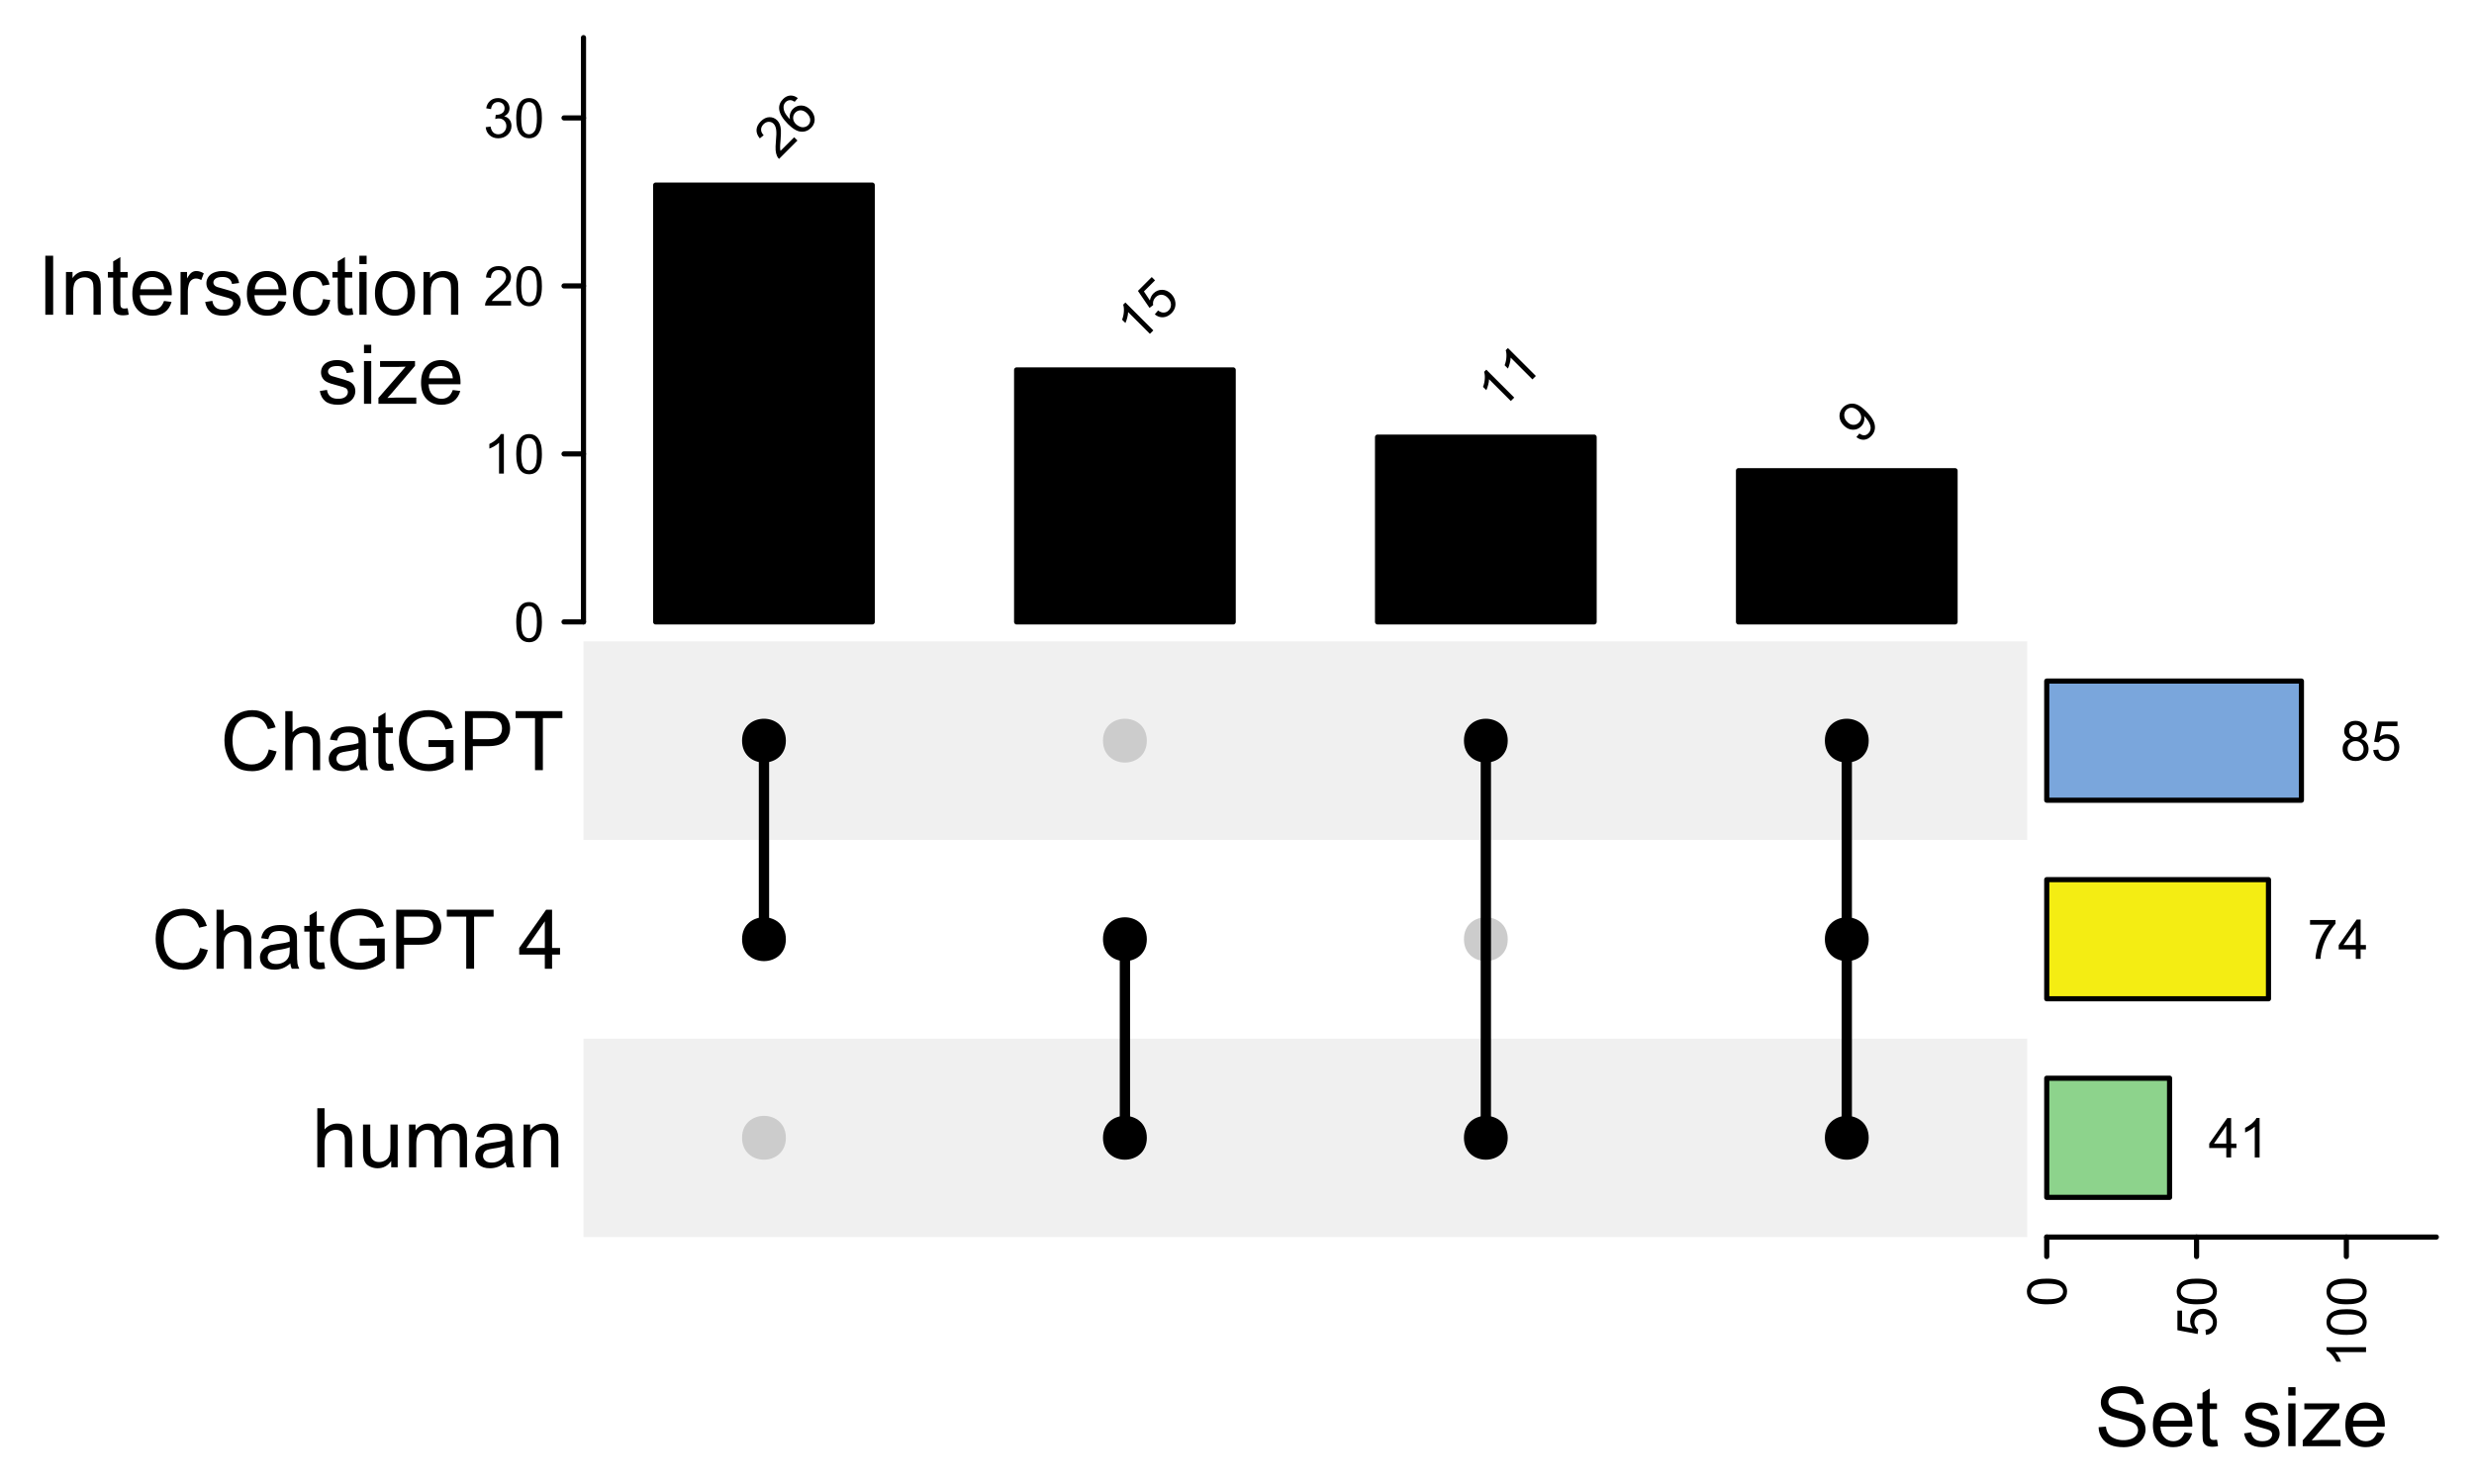 <?xml version="1.0" encoding="UTF-8"?>
<svg xmlns="http://www.w3.org/2000/svg" xmlns:xlink="http://www.w3.org/1999/xlink" width="360pt" height="216pt" viewBox="0 0 360 216" version="1.1">
<defs>
<g>
<symbol overflow="visible" id="glyph0-0">
<path style="stroke:none;" d="M 1.5 0 L 1.5 -7.5 L 7.5 -7.5 L 7.5 0 Z M 1.688 -0.188 L 7.312 -0.188 L 7.312 -7.312 L 1.688 -7.312 Z M 1.688 -0.188 "/>
</symbol>
<symbol overflow="visible" id="glyph0-1">
<path style="stroke:none;" d="M 7.055 -3.012 L 8.191 -2.727 C 7.953 -1.789 7.523 -1.078 6.906 -0.586 C 6.285 -0.098 5.527 0.145 4.633 0.148 C 3.707 0.145 2.953 -0.039 2.375 -0.418 C 1.793 -0.793 1.352 -1.34 1.051 -2.055 C 0.746 -2.77 0.598 -3.539 0.598 -4.359 C 0.598 -5.254 0.766 -6.031 1.109 -6.699 C 1.449 -7.363 1.938 -7.871 2.57 -8.215 C 3.199 -8.559 3.895 -8.73 4.652 -8.734 C 5.512 -8.73 6.234 -8.512 6.82 -8.078 C 7.406 -7.637 7.812 -7.023 8.047 -6.234 L 6.926 -5.969 C 6.723 -6.59 6.434 -7.047 6.059 -7.336 C 5.68 -7.621 5.203 -7.762 4.629 -7.766 C 3.969 -7.762 3.414 -7.605 2.973 -7.289 C 2.527 -6.969 2.219 -6.543 2.039 -6.012 C 1.859 -5.48 1.77 -4.93 1.77 -4.367 C 1.77 -3.633 1.875 -2.996 2.086 -2.449 C 2.297 -1.902 2.629 -1.496 3.082 -1.23 C 3.531 -0.961 4.016 -0.824 4.539 -0.828 C 5.176 -0.824 5.715 -1.008 6.156 -1.379 C 6.598 -1.742 6.898 -2.289 7.055 -3.012 Z M 7.055 -3.012 "/>
</symbol>
<symbol overflow="visible" id="glyph0-2">
<path style="stroke:none;" d="M 0.789 0 L 0.789 -8.59 L 1.844 -8.59 L 1.844 -5.508 C 2.336 -6.078 2.957 -6.363 3.711 -6.363 C 4.164 -6.363 4.566 -6.27 4.91 -6.09 C 5.25 -5.906 5.492 -5.656 5.641 -5.34 C 5.785 -5.016 5.859 -4.551 5.859 -3.945 L 5.859 0 L 4.805 0 L 4.805 -3.945 C 4.805 -4.469 4.688 -4.852 4.461 -5.094 C 4.227 -5.328 3.906 -5.449 3.492 -5.453 C 3.18 -5.449 2.883 -5.367 2.609 -5.211 C 2.328 -5.047 2.133 -4.828 2.02 -4.551 C 1.898 -4.273 1.84 -3.891 1.844 -3.406 L 1.844 0 Z M 0.789 0 "/>
</symbol>
<symbol overflow="visible" id="glyph0-3">
<path style="stroke:none;" d="M 4.852 -0.766 C 4.461 -0.434 4.082 -0.199 3.723 -0.062 C 3.355 0.074 2.969 0.141 2.562 0.141 C 1.875 0.141 1.352 -0.023 0.984 -0.359 C 0.617 -0.688 0.434 -1.117 0.434 -1.641 C 0.434 -1.945 0.5 -2.223 0.641 -2.473 C 0.777 -2.723 0.961 -2.926 1.188 -3.082 C 1.41 -3.234 1.664 -3.348 1.945 -3.43 C 2.152 -3.477 2.465 -3.531 2.883 -3.586 C 3.734 -3.688 4.359 -3.809 4.766 -3.949 C 4.766 -4.09 4.77 -4.18 4.77 -4.227 C 4.77 -4.648 4.668 -4.953 4.469 -5.133 C 4.199 -5.371 3.801 -5.488 3.27 -5.492 C 2.77 -5.488 2.402 -5.402 2.168 -5.23 C 1.934 -5.055 1.758 -4.746 1.648 -4.305 L 0.617 -4.445 C 0.707 -4.887 0.863 -5.242 1.078 -5.516 C 1.289 -5.781 1.598 -5.992 2.008 -6.141 C 2.41 -6.289 2.883 -6.363 3.422 -6.363 C 3.953 -6.363 4.383 -6.301 4.715 -6.176 C 5.047 -6.051 5.293 -5.891 5.449 -5.703 C 5.605 -5.512 5.715 -5.273 5.777 -4.984 C 5.809 -4.805 5.824 -4.48 5.828 -4.016 L 5.828 -2.609 C 5.824 -1.625 5.848 -1.004 5.895 -0.746 C 5.941 -0.484 6.031 -0.238 6.164 0 L 5.062 0 C 4.953 -0.219 4.883 -0.473 4.852 -0.766 Z M 4.766 -3.125 C 4.375 -2.965 3.801 -2.832 3.039 -2.727 C 2.605 -2.66 2.301 -2.59 2.121 -2.516 C 1.941 -2.434 1.801 -2.32 1.703 -2.172 C 1.605 -2.02 1.559 -1.852 1.559 -1.672 C 1.559 -1.387 1.664 -1.152 1.875 -0.969 C 2.086 -0.777 2.398 -0.684 2.812 -0.688 C 3.219 -0.684 3.578 -0.773 3.895 -0.953 C 4.211 -1.129 4.445 -1.371 4.594 -1.68 C 4.707 -1.918 4.762 -2.27 4.766 -2.734 Z M 4.766 -3.125 "/>
</symbol>
<symbol overflow="visible" id="glyph0-4">
<path style="stroke:none;" d="M 3.094 -0.945 L 3.246 -0.012 C 2.949 0.051 2.684 0.082 2.449 0.082 C 2.066 0.082 1.77 0.023 1.559 -0.098 C 1.348 -0.219 1.199 -0.379 1.113 -0.578 C 1.027 -0.773 0.984 -1.188 0.984 -1.82 L 0.984 -5.402 L 0.211 -5.402 L 0.211 -6.223 L 0.984 -6.223 L 0.984 -7.766 L 2.031 -8.398 L 2.031 -6.223 L 3.094 -6.223 L 3.094 -5.402 L 2.031 -5.402 L 2.031 -1.766 C 2.027 -1.461 2.047 -1.27 2.086 -1.184 C 2.125 -1.098 2.184 -1.027 2.27 -0.977 C 2.352 -0.926 2.473 -0.902 2.633 -0.902 C 2.742 -0.902 2.898 -0.914 3.094 -0.945 Z M 3.094 -0.945 "/>
</symbol>
<symbol overflow="visible" id="glyph0-5">
<path style="stroke:none;" d="M 4.945 -3.367 L 4.945 -4.375 L 8.586 -4.383 L 8.586 -1.195 C 8.023 -0.75 7.449 -0.414 6.855 -0.188 C 6.262 0.035 5.652 0.145 5.027 0.148 C 4.184 0.145 3.414 -0.031 2.727 -0.395 C 2.035 -0.754 1.516 -1.277 1.168 -1.961 C 0.812 -2.645 0.637 -3.41 0.641 -4.254 C 0.637 -5.09 0.812 -5.867 1.164 -6.594 C 1.512 -7.312 2.016 -7.852 2.672 -8.207 C 3.328 -8.555 4.082 -8.73 4.938 -8.734 C 5.559 -8.73 6.121 -8.629 6.621 -8.434 C 7.121 -8.23 7.516 -7.953 7.805 -7.594 C 8.09 -7.234 8.305 -6.766 8.453 -6.188 L 7.43 -5.906 C 7.297 -6.344 7.137 -6.688 6.949 -6.938 C 6.758 -7.188 6.484 -7.387 6.129 -7.539 C 5.77 -7.688 5.375 -7.762 4.945 -7.766 C 4.422 -7.762 3.973 -7.684 3.598 -7.527 C 3.219 -7.367 2.91 -7.16 2.68 -6.902 C 2.445 -6.645 2.266 -6.359 2.141 -6.055 C 1.918 -5.52 1.809 -4.945 1.812 -4.324 C 1.809 -3.559 1.941 -2.918 2.207 -2.402 C 2.469 -1.887 2.852 -1.504 3.355 -1.254 C 3.859 -1.004 4.395 -0.879 4.961 -0.879 C 5.453 -0.879 5.934 -0.973 6.406 -1.16 C 6.871 -1.348 7.227 -1.551 7.469 -1.77 L 7.469 -3.367 Z M 4.945 -3.367 "/>
</symbol>
<symbol overflow="visible" id="glyph0-6">
<path style="stroke:none;" d="M 0.926 0 L 0.926 -8.59 L 4.164 -8.59 C 4.734 -8.59 5.172 -8.562 5.473 -8.508 C 5.895 -8.438 6.246 -8.301 6.531 -8.105 C 6.816 -7.906 7.047 -7.633 7.223 -7.277 C 7.395 -6.918 7.48 -6.527 7.484 -6.105 C 7.48 -5.371 7.25 -4.75 6.785 -4.25 C 6.316 -3.742 5.477 -3.492 4.266 -3.492 L 2.062 -3.492 L 2.062 0 Z M 2.062 -4.508 L 4.281 -4.508 C 5.012 -4.504 5.535 -4.641 5.848 -4.918 C 6.156 -5.188 6.309 -5.574 6.312 -6.07 C 6.309 -6.43 6.219 -6.734 6.039 -6.992 C 5.855 -7.242 5.617 -7.414 5.32 -7.5 C 5.125 -7.551 4.77 -7.574 4.258 -7.578 L 2.062 -7.578 Z M 2.062 -4.508 "/>
</symbol>
<symbol overflow="visible" id="glyph0-7">
<path style="stroke:none;" d="M 3.109 0 L 3.109 -7.578 L 0.281 -7.578 L 0.281 -8.59 L 7.09 -8.59 L 7.09 -7.578 L 4.25 -7.578 L 4.25 0 Z M 3.109 0 "/>
</symbol>
<symbol overflow="visible" id="glyph0-8">
<path style="stroke:none;" d=""/>
</symbol>
<symbol overflow="visible" id="glyph0-9">
<path style="stroke:none;" d="M 3.879 0 L 3.879 -2.055 L 0.152 -2.055 L 0.152 -3.023 L 4.07 -8.59 L 4.934 -8.59 L 4.934 -3.023 L 6.094 -3.023 L 6.094 -2.055 L 4.934 -2.055 L 4.934 0 Z M 3.879 -3.023 L 3.879 -6.898 L 1.188 -3.023 Z M 3.879 -3.023 "/>
</symbol>
<symbol overflow="visible" id="glyph0-10">
<path style="stroke:none;" d="M 4.867 0 L 4.867 -0.914 C 4.379 -0.211 3.723 0.141 2.895 0.141 C 2.527 0.141 2.184 0.07 1.867 -0.07 C 1.547 -0.211 1.309 -0.387 1.156 -0.602 C 1 -0.812 0.895 -1.074 0.832 -1.383 C 0.785 -1.59 0.762 -1.918 0.766 -2.367 L 0.766 -6.223 L 1.82 -6.223 L 1.82 -2.773 C 1.816 -2.219 1.84 -1.848 1.887 -1.656 C 1.949 -1.379 2.09 -1.16 2.309 -1.004 C 2.523 -0.84 2.789 -0.762 3.105 -0.766 C 3.418 -0.762 3.715 -0.844 3.996 -1.008 C 4.273 -1.172 4.469 -1.391 4.586 -1.672 C 4.699 -1.949 4.758 -2.355 4.758 -2.891 L 4.758 -6.223 L 5.812 -6.223 L 5.812 0 Z M 4.867 0 "/>
</symbol>
<symbol overflow="visible" id="glyph0-11">
<path style="stroke:none;" d="M 0.789 0 L 0.789 -6.223 L 1.734 -6.223 L 1.734 -5.352 C 1.93 -5.648 2.188 -5.895 2.512 -6.082 C 2.836 -6.27 3.207 -6.363 3.621 -6.363 C 4.082 -6.363 4.457 -6.266 4.754 -6.074 C 5.043 -5.883 5.254 -5.617 5.379 -5.273 C 5.871 -6 6.512 -6.363 7.301 -6.363 C 7.918 -6.363 8.391 -6.191 8.723 -5.848 C 9.055 -5.504 9.223 -4.977 9.223 -4.273 L 9.223 0 L 8.172 0 L 8.172 -3.922 C 8.168 -4.34 8.133 -4.645 8.07 -4.832 C 8 -5.016 7.879 -5.164 7.699 -5.277 C 7.52 -5.391 7.309 -5.449 7.066 -5.449 C 6.629 -5.449 6.266 -5.301 5.977 -5.012 C 5.688 -4.719 5.543 -4.254 5.543 -3.617 L 5.543 0 L 4.488 0 L 4.488 -4.043 C 4.488 -4.512 4.402 -4.863 4.23 -5.098 C 4.059 -5.332 3.777 -5.449 3.387 -5.449 C 3.09 -5.449 2.812 -5.371 2.562 -5.215 C 2.309 -5.059 2.129 -4.828 2.016 -4.527 C 1.898 -4.227 1.84 -3.793 1.844 -3.227 L 1.844 0 Z M 0.789 0 "/>
</symbol>
<symbol overflow="visible" id="glyph0-12">
<path style="stroke:none;" d="M 0.789 0 L 0.789 -6.223 L 1.742 -6.223 L 1.742 -5.336 C 2.195 -6.02 2.855 -6.363 3.719 -6.363 C 4.09 -6.363 4.434 -6.293 4.754 -6.16 C 5.066 -6.023 5.305 -5.848 5.461 -5.633 C 5.617 -5.41 5.727 -5.152 5.789 -4.852 C 5.828 -4.656 5.848 -4.312 5.848 -3.828 L 5.848 0 L 4.793 0 L 4.793 -3.785 C 4.793 -4.215 4.75 -4.535 4.668 -4.75 C 4.586 -4.961 4.441 -5.129 4.234 -5.258 C 4.023 -5.383 3.777 -5.449 3.5 -5.449 C 3.047 -5.449 2.66 -5.305 2.332 -5.02 C 2.004 -4.734 1.84 -4.195 1.844 -3.398 L 1.844 0 Z M 0.789 0 "/>
</symbol>
<symbol overflow="visible" id="glyph0-13">
<path style="stroke:none;" d="M 1.117 0 L 1.117 -8.59 L 2.258 -8.59 L 2.258 0 Z M 1.117 0 "/>
</symbol>
<symbol overflow="visible" id="glyph0-14">
<path style="stroke:none;" d="M 5.051 -2.004 L 6.141 -1.867 C 5.969 -1.23 5.648 -0.738 5.184 -0.387 C 4.719 -0.035 4.125 0.141 3.406 0.141 C 2.492 0.141 1.77 -0.137 1.238 -0.699 C 0.699 -1.254 0.434 -2.043 0.438 -3.059 C 0.434 -4.105 0.703 -4.918 1.246 -5.496 C 1.781 -6.074 2.48 -6.363 3.344 -6.363 C 4.176 -6.363 4.855 -6.078 5.383 -5.512 C 5.91 -4.945 6.176 -4.148 6.176 -3.125 C 6.176 -3.059 6.172 -2.965 6.172 -2.844 L 1.531 -2.844 C 1.562 -2.156 1.758 -1.633 2.109 -1.27 C 2.457 -0.906 2.891 -0.727 3.41 -0.727 C 3.797 -0.727 4.125 -0.828 4.402 -1.031 C 4.672 -1.234 4.891 -1.559 5.051 -2.004 Z M 1.586 -3.711 L 5.062 -3.711 C 5.016 -4.227 4.883 -4.621 4.664 -4.887 C 4.328 -5.293 3.891 -5.496 3.359 -5.496 C 2.871 -5.496 2.465 -5.332 2.137 -5.008 C 1.805 -4.684 1.621 -4.25 1.586 -3.711 Z M 1.586 -3.711 "/>
</symbol>
<symbol overflow="visible" id="glyph0-15">
<path style="stroke:none;" d="M 0.781 0 L 0.781 -6.223 L 1.727 -6.223 L 1.727 -5.281 C 1.969 -5.719 2.191 -6.012 2.398 -6.152 C 2.602 -6.293 2.828 -6.363 3.078 -6.363 C 3.43 -6.363 3.793 -6.25 4.16 -6.023 L 3.797 -5.047 C 3.539 -5.195 3.281 -5.273 3.023 -5.273 C 2.793 -5.273 2.586 -5.203 2.402 -5.066 C 2.215 -4.926 2.082 -4.734 2.008 -4.488 C 1.891 -4.113 1.832 -3.703 1.836 -3.258 L 1.836 0 Z M 0.781 0 "/>
</symbol>
<symbol overflow="visible" id="glyph0-16">
<path style="stroke:none;" d="M 0.367 -1.859 L 1.414 -2.023 C 1.469 -1.602 1.633 -1.281 1.902 -1.059 C 2.168 -0.836 2.543 -0.727 3.023 -0.727 C 3.508 -0.727 3.867 -0.824 4.102 -1.023 C 4.336 -1.219 4.453 -1.449 4.453 -1.719 C 4.453 -1.953 4.348 -2.141 4.141 -2.281 C 3.996 -2.371 3.637 -2.492 3.062 -2.637 C 2.289 -2.832 1.754 -3 1.457 -3.145 C 1.156 -3.285 0.93 -3.48 0.777 -3.734 C 0.621 -3.984 0.543 -4.266 0.547 -4.57 C 0.543 -4.844 0.605 -5.098 0.734 -5.34 C 0.859 -5.574 1.035 -5.773 1.254 -5.93 C 1.418 -6.047 1.641 -6.148 1.926 -6.234 C 2.207 -6.32 2.512 -6.363 2.836 -6.363 C 3.324 -6.363 3.75 -6.293 4.121 -6.152 C 4.488 -6.012 4.762 -5.82 4.938 -5.578 C 5.113 -5.336 5.234 -5.016 5.305 -4.617 L 4.273 -4.477 C 4.223 -4.797 4.086 -5.047 3.863 -5.227 C 3.637 -5.406 3.32 -5.496 2.914 -5.496 C 2.426 -5.496 2.082 -5.414 1.875 -5.254 C 1.664 -5.094 1.559 -4.906 1.562 -4.695 C 1.559 -4.555 1.602 -4.434 1.695 -4.324 C 1.773 -4.211 1.91 -4.117 2.098 -4.043 C 2.203 -4.004 2.512 -3.914 3.031 -3.773 C 3.773 -3.574 4.293 -3.41 4.59 -3.285 C 4.879 -3.156 5.113 -2.973 5.285 -2.73 C 5.453 -2.488 5.535 -2.188 5.539 -1.828 C 5.535 -1.477 5.434 -1.145 5.23 -0.832 C 5.023 -0.52 4.727 -0.277 4.34 -0.113 C 3.953 0.059 3.516 0.141 3.031 0.141 C 2.219 0.141 1.602 -0.027 1.18 -0.363 C 0.754 -0.699 0.484 -1.195 0.367 -1.859 Z M 0.367 -1.859 "/>
</symbol>
<symbol overflow="visible" id="glyph0-17">
<path style="stroke:none;" d="M 4.852 -2.281 L 5.891 -2.145 C 5.773 -1.426 5.484 -0.863 5.02 -0.465 C 4.551 -0.059 3.977 0.141 3.297 0.141 C 2.445 0.141 1.762 -0.137 1.246 -0.695 C 0.727 -1.25 0.469 -2.047 0.469 -3.086 C 0.469 -3.754 0.578 -4.344 0.801 -4.852 C 1.023 -5.355 1.363 -5.73 1.816 -5.984 C 2.27 -6.234 2.766 -6.363 3.305 -6.363 C 3.98 -6.363 4.531 -6.191 4.965 -5.848 C 5.391 -5.504 5.668 -5.02 5.789 -4.395 L 4.766 -4.234 C 4.664 -4.652 4.492 -4.969 4.246 -5.18 C 3.996 -5.391 3.695 -5.496 3.344 -5.496 C 2.809 -5.496 2.379 -5.305 2.051 -4.922 C 1.719 -4.539 1.551 -3.938 1.555 -3.117 C 1.551 -2.281 1.711 -1.672 2.035 -1.293 C 2.352 -0.914 2.77 -0.727 3.289 -0.727 C 3.695 -0.727 4.043 -0.852 4.324 -1.105 C 4.602 -1.359 4.777 -1.75 4.852 -2.281 Z M 4.852 -2.281 "/>
</symbol>
<symbol overflow="visible" id="glyph0-18">
<path style="stroke:none;" d="M 0.797 -7.375 L 0.797 -8.59 L 1.852 -8.59 L 1.852 -7.375 Z M 0.797 0 L 0.797 -6.223 L 1.852 -6.223 L 1.852 0 Z M 0.797 0 "/>
</symbol>
<symbol overflow="visible" id="glyph0-19">
<path style="stroke:none;" d="M 0.398 -3.109 C 0.398 -4.262 0.719 -5.117 1.359 -5.672 C 1.895 -6.133 2.547 -6.363 3.316 -6.363 C 4.172 -6.363 4.871 -6.082 5.414 -5.52 C 5.953 -4.957 6.223 -4.184 6.227 -3.199 C 6.223 -2.398 6.102 -1.766 5.867 -1.309 C 5.625 -0.848 5.277 -0.492 4.82 -0.238 C 4.359 0.016 3.859 0.141 3.316 0.141 C 2.441 0.141 1.734 -0.137 1.203 -0.695 C 0.664 -1.254 0.398 -2.059 0.398 -3.109 Z M 1.484 -3.109 C 1.48 -2.309 1.656 -1.711 2.004 -1.32 C 2.348 -0.922 2.785 -0.727 3.316 -0.727 C 3.84 -0.727 4.273 -0.926 4.621 -1.324 C 4.969 -1.723 5.145 -2.328 5.145 -3.148 C 5.145 -3.914 4.969 -4.496 4.617 -4.895 C 4.266 -5.289 3.832 -5.488 3.316 -5.492 C 2.785 -5.488 2.348 -5.293 2.004 -4.898 C 1.656 -4.5 1.48 -3.902 1.484 -3.109 Z M 1.484 -3.109 "/>
</symbol>
<symbol overflow="visible" id="glyph0-20">
<path style="stroke:none;" d="M 0.234 0 L 0.234 -0.855 L 4.195 -5.402 C 3.746 -5.379 3.348 -5.367 3.008 -5.367 L 0.469 -5.367 L 0.469 -6.223 L 5.555 -6.223 L 5.555 -5.523 L 2.188 -1.578 L 1.535 -0.855 C 2.004 -0.887 2.445 -0.902 2.867 -0.906 L 5.742 -0.906 L 5.742 0 Z M 0.234 0 "/>
</symbol>
<symbol overflow="visible" id="glyph0-21">
<path style="stroke:none;" d="M 0.539 -2.758 L 1.609 -2.852 C 1.66 -2.422 1.777 -2.07 1.965 -1.797 C 2.145 -1.52 2.434 -1.297 2.828 -1.129 C 3.215 -0.957 3.656 -0.871 4.148 -0.875 C 4.578 -0.871 4.961 -0.938 5.297 -1.066 C 5.629 -1.191 5.875 -1.367 6.039 -1.594 C 6.199 -1.82 6.281 -2.066 6.281 -2.332 C 6.281 -2.598 6.203 -2.832 6.047 -3.035 C 5.891 -3.238 5.633 -3.406 5.273 -3.547 C 5.043 -3.633 4.531 -3.773 3.746 -3.965 C 2.953 -4.152 2.402 -4.332 2.086 -4.5 C 1.672 -4.711 1.363 -4.977 1.168 -5.297 C 0.965 -5.617 0.867 -5.973 0.867 -6.367 C 0.867 -6.801 0.988 -7.207 1.234 -7.582 C 1.48 -7.957 1.84 -8.242 2.312 -8.441 C 2.785 -8.633 3.312 -8.73 3.891 -8.734 C 4.523 -8.73 5.082 -8.629 5.574 -8.426 C 6.059 -8.223 6.434 -7.922 6.695 -7.523 C 6.957 -7.125 7.098 -6.672 7.117 -6.172 L 6.031 -6.086 C 5.969 -6.629 5.77 -7.039 5.434 -7.316 C 5.094 -7.594 4.598 -7.734 3.938 -7.734 C 3.25 -7.734 2.746 -7.605 2.434 -7.355 C 2.113 -7.098 1.957 -6.797 1.961 -6.445 C 1.957 -6.137 2.07 -5.883 2.297 -5.684 C 2.516 -5.48 3.086 -5.273 4.012 -5.07 C 4.934 -4.859 5.566 -4.68 5.914 -4.523 C 6.41 -4.293 6.781 -4 7.02 -3.648 C 7.254 -3.293 7.371 -2.887 7.375 -2.426 C 7.371 -1.969 7.242 -1.535 6.984 -1.133 C 6.723 -0.727 6.344 -0.414 5.855 -0.188 C 5.363 0.035 4.812 0.145 4.203 0.148 C 3.422 0.145 2.77 0.035 2.246 -0.191 C 1.719 -0.414 1.309 -0.754 1.012 -1.215 C 0.711 -1.668 0.555 -2.184 0.539 -2.758 Z M 0.539 -2.758 "/>
</symbol>
<symbol overflow="visible" id="glyph1-0">
<path style="stroke:none;" d="M 0.707 -0.707 L -2.828 -4.242 L 0 -7.07 L 3.535 -3.535 Z M 0.707 -0.883 L 3.359 -3.535 L 0 -6.895 L -2.652 -4.242 Z M 0.707 -0.883 "/>
</symbol>
<symbol overflow="visible" id="glyph1-1">
<path style="stroke:none;" d="M 2.371 -3.324 L 2.848 -2.848 L 0.172 -0.172 C 0.047 -0.281 -0.047 -0.418 -0.117 -0.574 C -0.23 -0.824 -0.301 -1.109 -0.328 -1.438 C -0.352 -1.762 -0.336 -2.184 -0.289 -2.703 C -0.207 -3.5 -0.195 -4.086 -0.254 -4.453 C -0.309 -4.82 -0.434 -5.098 -0.621 -5.285 C -0.816 -5.48 -1.051 -5.574 -1.332 -5.57 C -1.605 -5.562 -1.859 -5.445 -2.086 -5.223 C -2.324 -4.98 -2.441 -4.719 -2.445 -4.434 C -2.441 -4.145 -2.316 -3.871 -2.066 -3.617 L -2.629 -3.16 C -2.973 -3.574 -3.133 -3.996 -3.105 -4.426 C -3.074 -4.852 -2.867 -5.258 -2.484 -5.645 C -2.094 -6.031 -1.676 -6.234 -1.238 -6.246 C -0.793 -6.254 -0.414 -6.098 -0.098 -5.785 C 0.062 -5.617 0.184 -5.426 0.277 -5.203 C 0.363 -4.98 0.418 -4.703 0.441 -4.379 C 0.457 -4.051 0.441 -3.559 0.391 -2.902 C 0.34 -2.348 0.316 -1.988 0.324 -1.816 C 0.324 -1.645 0.344 -1.484 0.383 -1.34 Z M 2.371 -3.324 "/>
</symbol>
<symbol overflow="visible" id="glyph1-2">
<path style="stroke:none;" d="M -0.242 -5.871 L -0.699 -5.34 C -0.934 -5.488 -1.141 -5.57 -1.312 -5.578 C -1.586 -5.582 -1.82 -5.484 -2.023 -5.293 C -2.176 -5.129 -2.27 -4.945 -2.305 -4.742 C -2.344 -4.469 -2.301 -4.18 -2.176 -3.871 C -2.043 -3.562 -1.781 -3.203 -1.383 -2.797 C -1.445 -3.094 -1.434 -3.375 -1.348 -3.641 C -1.262 -3.898 -1.125 -4.125 -0.938 -4.316 C -0.602 -4.645 -0.199 -4.805 0.277 -4.797 C 0.75 -4.785 1.184 -4.586 1.57 -4.203 C 1.824 -3.945 2.004 -3.656 2.113 -3.328 C 2.219 -3 2.234 -2.68 2.164 -2.375 C 2.086 -2.062 1.93 -1.789 1.688 -1.551 C 1.273 -1.133 0.781 -0.945 0.215 -0.992 C -0.352 -1.031 -0.98 -1.406 -1.684 -2.109 C -2.461 -2.891 -2.887 -3.602 -2.957 -4.25 C -3.012 -4.805 -2.824 -5.301 -2.398 -5.73 C -2.078 -6.051 -1.73 -6.223 -1.348 -6.246 C -0.965 -6.27 -0.594 -6.145 -0.242 -5.871 Z M -0.527 -2.098 C -0.355 -1.926 -0.156 -1.797 0.074 -1.715 C 0.301 -1.629 0.52 -1.609 0.734 -1.66 C 0.945 -1.707 1.125 -1.805 1.27 -1.949 C 1.477 -2.156 1.574 -2.422 1.559 -2.746 C 1.539 -3.062 1.383 -3.367 1.094 -3.664 C 0.812 -3.938 0.516 -4.082 0.207 -4.098 C -0.105 -4.105 -0.371 -4 -0.598 -3.777 C -0.82 -3.551 -0.93 -3.281 -0.926 -2.965 C -0.918 -2.645 -0.785 -2.355 -0.527 -2.098 Z M -0.527 -2.098 "/>
</symbol>
<symbol overflow="visible" id="glyph1-3">
<path style="stroke:none;" d="M 2.109 -2.109 L 1.609 -1.609 L -1.559 -4.777 C -1.562 -4.539 -1.602 -4.27 -1.684 -3.965 C -1.762 -3.656 -1.852 -3.395 -1.953 -3.184 L -2.434 -3.664 C -2.281 -4.07 -2.195 -4.473 -2.176 -4.867 C -2.152 -5.262 -2.188 -5.59 -2.277 -5.852 L -1.957 -6.172 Z M 2.109 -2.109 "/>
</symbol>
<symbol overflow="visible" id="glyph1-4">
<path style="stroke:none;" d="M -0.824 -1.297 L -0.348 -1.863 C -0.055 -1.645 0.223 -1.543 0.492 -1.559 C 0.762 -1.57 0.996 -1.676 1.195 -1.875 C 1.434 -2.113 1.543 -2.406 1.531 -2.754 C 1.516 -3.098 1.359 -3.418 1.062 -3.719 C 0.773 -4 0.473 -4.145 0.152 -4.152 C -0.168 -4.156 -0.457 -4.031 -0.719 -3.773 C -0.875 -3.609 -0.98 -3.426 -1.039 -3.23 C -1.094 -3.027 -1.102 -2.832 -1.062 -2.645 L -1.59 -2.238 L -3.277 -4.711 L -1.266 -6.723 L -0.789 -6.246 L -2.406 -4.633 L -1.535 -3.324 C -1.461 -3.734 -1.289 -4.074 -1.023 -4.344 C -0.668 -4.695 -0.25 -4.871 0.234 -4.871 C 0.723 -4.867 1.16 -4.676 1.547 -4.293 C 1.914 -3.922 2.121 -3.5 2.176 -3.023 C 2.238 -2.434 2.051 -1.914 1.605 -1.465 C 1.234 -1.098 0.828 -0.898 0.391 -0.875 C -0.047 -0.844 -0.449 -0.984 -0.824 -1.297 Z M -0.824 -1.297 "/>
</symbol>
<symbol overflow="visible" id="glyph1-5">
<path style="stroke:none;" d="M -0.629 -1.246 L -0.191 -1.77 C 0.07 -1.582 0.309 -1.496 0.527 -1.512 C 0.742 -1.523 0.938 -1.617 1.117 -1.797 C 1.27 -1.949 1.367 -2.117 1.414 -2.305 C 1.457 -2.484 1.461 -2.672 1.418 -2.867 C 1.371 -3.055 1.273 -3.277 1.129 -3.527 C 0.977 -3.773 0.801 -4 0.598 -4.211 C 0.574 -4.23 0.539 -4.262 0.496 -4.305 C 0.551 -4.043 0.543 -3.777 0.473 -3.512 C 0.398 -3.238 0.262 -3.004 0.062 -2.805 C -0.273 -2.469 -0.676 -2.309 -1.152 -2.32 C -1.625 -2.328 -2.062 -2.531 -2.465 -2.934 C -2.871 -3.344 -3.078 -3.797 -3.09 -4.289 C -3.098 -4.781 -2.922 -5.207 -2.559 -5.574 C -2.293 -5.832 -1.98 -6.004 -1.621 -6.082 C -1.258 -6.16 -0.891 -6.121 -0.52 -5.973 C -0.145 -5.82 0.289 -5.5 0.789 -5.004 C 1.305 -4.488 1.66 -4.02 1.855 -3.602 C 2.047 -3.18 2.113 -2.777 2.055 -2.398 C 1.992 -2.012 1.812 -1.672 1.516 -1.379 C 1.199 -1.059 0.852 -0.887 0.477 -0.863 C 0.098 -0.836 -0.266 -0.965 -0.629 -1.246 Z M -0.379 -5.07 C -0.66 -5.352 -0.961 -5.504 -1.285 -5.52 C -1.602 -5.535 -1.871 -5.434 -2.086 -5.223 C -2.305 -4.996 -2.406 -4.715 -2.391 -4.375 C -2.375 -4.027 -2.223 -3.711 -1.938 -3.43 C -1.676 -3.168 -1.387 -3.035 -1.074 -3.031 C -0.754 -3.023 -0.484 -3.137 -0.258 -3.367 C -0.027 -3.594 0.082 -3.863 0.07 -4.176 C 0.055 -4.484 -0.094 -4.781 -0.379 -5.07 Z M -0.379 -5.07 "/>
</symbol>
<symbol overflow="visible" id="glyph2-0">
<path style="stroke:none;" d="M 1 0 L 1 -5 L 5 -5 L 5 0 Z M 1.125 -0.125 L 4.875 -0.125 L 4.875 -4.875 L 1.125 -4.875 Z M 1.125 -0.125 "/>
</symbol>
<symbol overflow="visible" id="glyph2-1">
<path style="stroke:none;" d="M 0.332 -2.824 C 0.328 -3.5 0.398 -4.043 0.539 -4.457 C 0.68 -4.867 0.887 -5.188 1.16 -5.414 C 1.434 -5.637 1.777 -5.746 2.199 -5.75 C 2.504 -5.746 2.773 -5.684 3.008 -5.562 C 3.234 -5.438 3.426 -5.262 3.582 -5.027 C 3.73 -4.793 3.852 -4.508 3.938 -4.176 C 4.023 -3.84 4.066 -3.391 4.066 -2.824 C 4.066 -2.152 3.996 -1.609 3.859 -1.195 C 3.719 -0.781 3.512 -0.461 3.238 -0.238 C 2.961 -0.016 2.613 0.094 2.199 0.098 C 1.645 0.094 1.211 -0.102 0.898 -0.496 C 0.516 -0.969 0.328 -1.746 0.332 -2.824 Z M 1.055 -2.824 C 1.055 -1.883 1.164 -1.254 1.383 -0.945 C 1.602 -0.633 1.871 -0.48 2.199 -0.48 C 2.52 -0.48 2.793 -0.637 3.012 -0.949 C 3.23 -1.262 3.34 -1.887 3.344 -2.824 C 3.34 -3.766 3.23 -4.391 3.012 -4.703 C 2.793 -5.012 2.52 -5.168 2.191 -5.168 C 1.867 -5.168 1.609 -5.031 1.418 -4.758 C 1.176 -4.406 1.055 -3.762 1.055 -2.824 Z M 1.055 -2.824 "/>
</symbol>
<symbol overflow="visible" id="glyph2-2">
<path style="stroke:none;" d="M 2.98 0 L 2.277 0 L 2.277 -4.48 C 2.105 -4.316 1.883 -4.156 1.609 -3.996 C 1.332 -3.832 1.086 -3.711 0.871 -3.633 L 0.871 -4.312 C 1.262 -4.496 1.605 -4.719 1.902 -4.984 C 2.195 -5.246 2.402 -5.5 2.527 -5.75 L 2.98 -5.75 Z M 2.98 0 "/>
</symbol>
<symbol overflow="visible" id="glyph2-3">
<path style="stroke:none;" d="M 4.027 -0.676 L 4.027 0 L 0.242 0 C 0.234 -0.168 0.262 -0.328 0.324 -0.488 C 0.418 -0.742 0.574 -0.996 0.785 -1.25 C 0.996 -1.496 1.301 -1.785 1.707 -2.117 C 2.324 -2.625 2.746 -3.031 2.969 -3.328 C 3.184 -3.625 3.293 -3.906 3.297 -4.176 C 3.293 -4.453 3.191 -4.688 2.996 -4.879 C 2.793 -5.07 2.535 -5.168 2.219 -5.168 C 1.879 -5.168 1.609 -5.066 1.406 -4.863 C 1.203 -4.66 1.098 -4.379 1.098 -4.02 L 0.375 -4.094 C 0.422 -4.629 0.605 -5.039 0.934 -5.324 C 1.254 -5.605 1.688 -5.746 2.234 -5.75 C 2.781 -5.746 3.219 -5.594 3.539 -5.293 C 3.859 -4.984 4.02 -4.609 4.02 -4.16 C 4.02 -3.93 3.973 -3.703 3.879 -3.484 C 3.785 -3.262 3.629 -3.027 3.41 -2.785 C 3.191 -2.535 2.828 -2.199 2.328 -1.777 C 1.902 -1.418 1.633 -1.18 1.516 -1.055 C 1.395 -0.93 1.297 -0.801 1.219 -0.676 Z M 4.027 -0.676 "/>
</symbol>
<symbol overflow="visible" id="glyph2-4">
<path style="stroke:none;" d="M 0.336 -1.512 L 1.039 -1.605 C 1.117 -1.207 1.254 -0.918 1.449 -0.742 C 1.641 -0.566 1.879 -0.48 2.16 -0.48 C 2.488 -0.48 2.766 -0.594 2.996 -0.824 C 3.223 -1.051 3.34 -1.336 3.34 -1.676 C 3.34 -1.996 3.234 -2.262 3.023 -2.473 C 2.812 -2.684 2.543 -2.789 2.219 -2.789 C 2.082 -2.789 1.918 -2.762 1.723 -2.711 L 1.801 -3.328 C 1.844 -3.32 1.883 -3.316 1.914 -3.32 C 2.211 -3.316 2.48 -3.395 2.723 -3.555 C 2.961 -3.707 3.082 -3.949 3.082 -4.277 C 3.082 -4.535 2.992 -4.746 2.82 -4.918 C 2.641 -5.082 2.418 -5.168 2.145 -5.172 C 1.871 -5.168 1.641 -5.082 1.461 -4.914 C 1.273 -4.738 1.156 -4.48 1.109 -4.141 L 0.406 -4.266 C 0.488 -4.734 0.684 -5.098 0.992 -5.359 C 1.293 -5.617 1.672 -5.746 2.129 -5.75 C 2.438 -5.746 2.727 -5.68 2.992 -5.547 C 3.254 -5.41 3.453 -5.227 3.594 -5 C 3.73 -4.766 3.801 -4.52 3.805 -4.262 C 3.801 -4.012 3.734 -3.789 3.605 -3.586 C 3.469 -3.383 3.273 -3.219 3.016 -3.102 C 3.352 -3.02 3.613 -2.859 3.805 -2.613 C 3.988 -2.367 4.082 -2.059 4.086 -1.691 C 4.082 -1.188 3.902 -0.762 3.539 -0.418 C 3.172 -0.07 2.711 0.098 2.156 0.102 C 1.652 0.098 1.234 -0.047 0.902 -0.348 C 0.57 -0.645 0.379 -1.035 0.336 -1.512 Z M 0.336 -1.512 "/>
</symbol>
<symbol overflow="visible" id="glyph2-5">
<path style="stroke:none;" d="M 1.414 -3.105 C 1.117 -3.211 0.902 -3.363 0.766 -3.562 C 0.621 -3.758 0.551 -3.992 0.555 -4.273 C 0.551 -4.688 0.699 -5.039 1.004 -5.324 C 1.301 -5.605 1.699 -5.746 2.199 -5.75 C 2.695 -5.746 3.098 -5.602 3.406 -5.312 C 3.707 -5.02 3.859 -4.668 3.863 -4.254 C 3.859 -3.988 3.789 -3.754 3.652 -3.559 C 3.512 -3.359 3.301 -3.211 3.02 -3.105 C 3.367 -2.988 3.637 -2.801 3.82 -2.551 C 4.004 -2.293 4.094 -1.988 4.098 -1.637 C 4.094 -1.145 3.922 -0.734 3.578 -0.402 C 3.23 -0.07 2.773 0.094 2.211 0.098 C 1.641 0.094 1.188 -0.07 0.844 -0.402 C 0.496 -0.734 0.32 -1.152 0.324 -1.656 C 0.32 -2.027 0.414 -2.34 0.605 -2.59 C 0.793 -2.84 1.062 -3.012 1.414 -3.105 Z M 1.273 -4.297 C 1.27 -4.023 1.359 -3.805 1.535 -3.633 C 1.707 -3.461 1.934 -3.375 2.215 -3.375 C 2.484 -3.375 2.703 -3.457 2.879 -3.629 C 3.051 -3.797 3.141 -4.008 3.141 -4.258 C 3.141 -4.512 3.051 -4.727 2.871 -4.906 C 2.691 -5.078 2.469 -5.168 2.207 -5.172 C 1.938 -5.168 1.715 -5.082 1.539 -4.914 C 1.359 -4.738 1.27 -4.531 1.273 -4.297 Z M 1.047 -1.652 C 1.043 -1.449 1.09 -1.254 1.188 -1.07 C 1.281 -0.879 1.422 -0.734 1.613 -0.633 C 1.797 -0.531 2 -0.48 2.219 -0.48 C 2.551 -0.48 2.828 -0.586 3.051 -0.805 C 3.266 -1.016 3.375 -1.293 3.379 -1.629 C 3.375 -1.965 3.262 -2.242 3.039 -2.469 C 2.812 -2.688 2.531 -2.801 2.195 -2.801 C 1.863 -2.801 1.59 -2.691 1.371 -2.473 C 1.152 -2.254 1.043 -1.98 1.047 -1.652 Z M 1.047 -1.652 "/>
</symbol>
<symbol overflow="visible" id="glyph2-6">
<path style="stroke:none;" d="M 0.332 -1.5 L 1.07 -1.562 C 1.121 -1.199 1.246 -0.93 1.449 -0.75 C 1.645 -0.57 1.887 -0.48 2.172 -0.48 C 2.508 -0.48 2.793 -0.605 3.031 -0.863 C 3.262 -1.113 3.379 -1.453 3.383 -1.879 C 3.379 -2.277 3.266 -2.594 3.043 -2.828 C 2.816 -3.059 2.523 -3.176 2.16 -3.176 C 1.93 -3.176 1.727 -3.121 1.547 -3.02 C 1.363 -2.914 1.219 -2.781 1.117 -2.621 L 0.457 -2.707 L 1.012 -5.648 L 3.859 -5.648 L 3.859 -4.977 L 1.574 -4.977 L 1.266 -3.438 C 1.609 -3.676 1.969 -3.797 2.348 -3.797 C 2.844 -3.797 3.266 -3.621 3.613 -3.277 C 3.953 -2.926 4.125 -2.48 4.129 -1.941 C 4.125 -1.418 3.973 -0.973 3.676 -0.598 C 3.305 -0.137 2.805 0.094 2.172 0.098 C 1.648 0.094 1.223 -0.051 0.895 -0.34 C 0.562 -0.629 0.375 -1.016 0.332 -1.5 Z M 0.332 -1.5 "/>
</symbol>
<symbol overflow="visible" id="glyph2-7">
<path style="stroke:none;" d="M 0.379 -4.977 L 0.379 -5.652 L 4.086 -5.652 L 4.086 -5.105 C 3.719 -4.715 3.359 -4.199 3 -3.559 C 2.641 -2.91 2.363 -2.25 2.172 -1.574 C 2.027 -1.094 1.938 -0.57 1.902 0 L 1.18 0 C 1.184 -0.449 1.273 -0.992 1.445 -1.633 C 1.613 -2.27 1.855 -2.883 2.172 -3.477 C 2.488 -4.066 2.824 -4.566 3.184 -4.977 Z M 0.379 -4.977 "/>
</symbol>
<symbol overflow="visible" id="glyph2-8">
<path style="stroke:none;" d="M 2.586 0 L 2.586 -1.371 L 0.102 -1.371 L 0.102 -2.016 L 2.715 -5.727 L 3.289 -5.727 L 3.289 -2.016 L 4.062 -2.016 L 4.062 -1.371 L 3.289 -1.371 L 3.289 0 Z M 2.586 -2.016 L 2.586 -4.598 L 0.793 -2.016 Z M 2.586 -2.016 "/>
</symbol>
<symbol overflow="visible" id="glyph3-0">
<path style="stroke:none;" d="M 0 -1 L -5 -1 L -5 -5 L 0 -5 Z M -0.125 -1.125 L -0.125 -4.875 L -4.875 -4.875 L -4.875 -1.125 Z M -0.125 -1.125 "/>
</symbol>
<symbol overflow="visible" id="glyph3-1">
<path style="stroke:none;" d="M -2.824 -0.332 C -3.5 -0.328 -4.043 -0.398 -4.457 -0.539 C -4.867 -0.68 -5.188 -0.887 -5.414 -1.16 C -5.637 -1.434 -5.746 -1.777 -5.75 -2.199 C -5.746 -2.504 -5.684 -2.773 -5.562 -3.008 C -5.438 -3.234 -5.262 -3.426 -5.027 -3.582 C -4.793 -3.73 -4.508 -3.852 -4.176 -3.938 C -3.84 -4.023 -3.391 -4.066 -2.824 -4.066 C -2.152 -4.066 -1.609 -3.996 -1.195 -3.859 C -0.781 -3.719 -0.461 -3.512 -0.238 -3.238 C -0.016 -2.961 0.094 -2.613 0.098 -2.199 C 0.094 -1.645 -0.102 -1.211 -0.496 -0.898 C -0.969 -0.516 -1.746 -0.328 -2.824 -0.332 Z M -2.824 -1.055 C -1.883 -1.055 -1.254 -1.164 -0.945 -1.383 C -0.633 -1.602 -0.48 -1.871 -0.48 -2.199 C -0.48 -2.52 -0.637 -2.793 -0.949 -3.012 C -1.262 -3.23 -1.887 -3.34 -2.824 -3.344 C -3.766 -3.34 -4.391 -3.23 -4.703 -3.012 C -5.012 -2.793 -5.168 -2.52 -5.168 -2.191 C -5.168 -1.867 -5.031 -1.609 -4.758 -1.418 C -4.406 -1.176 -3.762 -1.055 -2.824 -1.055 Z M -2.824 -1.055 "/>
</symbol>
<symbol overflow="visible" id="glyph3-2">
<path style="stroke:none;" d="M -1.5 -0.332 L -1.562 -1.07 C -1.199 -1.121 -0.93 -1.246 -0.75 -1.449 C -0.57 -1.645 -0.48 -1.887 -0.48 -2.172 C -0.48 -2.508 -0.605 -2.793 -0.863 -3.031 C -1.113 -3.262 -1.453 -3.379 -1.879 -3.383 C -2.277 -3.379 -2.594 -3.266 -2.828 -3.043 C -3.059 -2.816 -3.176 -2.523 -3.176 -2.16 C -3.176 -1.93 -3.121 -1.727 -3.02 -1.547 C -2.914 -1.363 -2.781 -1.219 -2.621 -1.117 L -2.707 -0.457 L -5.648 -1.012 L -5.648 -3.859 L -4.977 -3.859 L -4.977 -1.574 L -3.438 -1.266 C -3.676 -1.609 -3.797 -1.969 -3.797 -2.348 C -3.797 -2.844 -3.621 -3.266 -3.277 -3.613 C -2.926 -3.953 -2.48 -4.125 -1.941 -4.129 C -1.418 -4.125 -0.973 -3.973 -0.598 -3.676 C -0.137 -3.305 0.094 -2.805 0.098 -2.172 C 0.094 -1.648 -0.051 -1.223 -0.34 -0.895 C -0.629 -0.562 -1.016 -0.375 -1.5 -0.332 Z M -1.5 -0.332 "/>
</symbol>
<symbol overflow="visible" id="glyph3-3">
<path style="stroke:none;" d="M 0 -2.98 L 0 -2.277 L -4.48 -2.277 C -4.316 -2.105 -4.156 -1.883 -3.996 -1.609 C -3.832 -1.332 -3.711 -1.086 -3.633 -0.871 L -4.312 -0.871 C -4.496 -1.262 -4.719 -1.605 -4.984 -1.902 C -5.246 -2.195 -5.5 -2.402 -5.75 -2.527 L -5.75 -2.98 Z M 0 -2.98 "/>
</symbol>
</g>
</defs>
<g id="surface6">
<rect x="0" y="0" width="360" height="216" style="fill:rgb(100%,100%,100%);fill-opacity:1;stroke:none;"/>
<rect x="0" y="0" width="360" height="216" style="fill:rgb(100%,100%,100%);fill-opacity:1;stroke:none;"/>
<path style="fill:none;stroke-width:0.75;stroke-linecap:round;stroke-linejoin:round;stroke:rgb(100%,100%,100%);stroke-opacity:1;stroke-miterlimit:10;" d="M 0 216 L 360 216 L 360 0 L 0 0 Z M 0 216 "/>
<path style=" stroke:none;fill-rule:nonzero;fill:rgb(94.118%,94.118%,94.118%);fill-opacity:1;" d="M 84.906 180.055 L 294.992 180.055 L 294.992 151.152 L 84.906 151.152 Z M 84.906 180.055 "/>
<path style=" stroke:none;fill-rule:nonzero;fill:rgb(100%,100%,100%);fill-opacity:1;" d="M 84.906 151.156 L 294.992 151.156 L 294.992 122.254 L 84.906 122.254 Z M 84.906 151.156 "/>
<path style=" stroke:none;fill-rule:nonzero;fill:rgb(94.118%,94.118%,94.118%);fill-opacity:1;" d="M 84.906 122.254 L 294.992 122.254 L 294.992 93.352 L 84.906 93.352 Z M 84.906 122.254 "/>
<path style=" stroke:none;fill-rule:nonzero;fill:rgb(0%,0%,0%);fill-opacity:1;" d="M 114.355 107.805 C 114.355 112.055 107.98 112.055 107.98 107.805 C 107.98 103.551 114.355 103.551 114.355 107.805 "/>
<path style=" stroke:none;fill-rule:nonzero;fill:rgb(0%,0%,0%);fill-opacity:1;" d="M 114.355 136.703 C 114.355 140.957 107.98 140.957 107.98 136.703 C 107.98 132.453 114.355 132.453 114.355 136.703 "/>
<path style=" stroke:none;fill-rule:nonzero;fill:rgb(80%,80%,80%);fill-opacity:1;" d="M 114.355 165.605 C 114.355 169.859 107.98 169.859 107.98 165.605 C 107.98 161.355 114.355 161.355 114.355 165.605 "/>
<path style=" stroke:none;fill-rule:nonzero;fill:rgb(80%,80%,80%);fill-opacity:1;" d="M 166.879 107.805 C 166.879 112.055 160.5 112.055 160.5 107.805 C 160.5 103.551 166.879 103.551 166.879 107.805 "/>
<path style=" stroke:none;fill-rule:nonzero;fill:rgb(0%,0%,0%);fill-opacity:1;" d="M 166.879 136.703 C 166.879 140.957 160.5 140.957 160.5 136.703 C 160.5 132.453 166.879 132.453 166.879 136.703 "/>
<path style=" stroke:none;fill-rule:nonzero;fill:rgb(0%,0%,0%);fill-opacity:1;" d="M 166.879 165.605 C 166.879 169.859 160.5 169.859 160.5 165.605 C 160.5 161.355 166.879 161.355 166.879 165.605 "/>
<path style=" stroke:none;fill-rule:nonzero;fill:rgb(0%,0%,0%);fill-opacity:1;" d="M 219.398 107.805 C 219.398 112.055 213.023 112.055 213.023 107.805 C 213.023 103.551 219.398 103.551 219.398 107.805 "/>
<path style=" stroke:none;fill-rule:nonzero;fill:rgb(80%,80%,80%);fill-opacity:1;" d="M 219.398 136.703 C 219.398 140.957 213.023 140.957 213.023 136.703 C 213.023 132.453 219.398 132.453 219.398 136.703 "/>
<path style=" stroke:none;fill-rule:nonzero;fill:rgb(0%,0%,0%);fill-opacity:1;" d="M 219.398 165.605 C 219.398 169.859 213.023 169.859 213.023 165.605 C 213.023 161.355 219.398 161.355 219.398 165.605 "/>
<path style=" stroke:none;fill-rule:nonzero;fill:rgb(0%,0%,0%);fill-opacity:1;" d="M 271.922 107.805 C 271.922 112.055 265.543 112.055 265.543 107.805 C 265.543 103.551 271.922 103.551 271.922 107.805 "/>
<path style=" stroke:none;fill-rule:nonzero;fill:rgb(0%,0%,0%);fill-opacity:1;" d="M 271.922 136.703 C 271.922 140.957 265.543 140.957 265.543 136.703 C 265.543 132.453 271.922 132.453 271.922 136.703 "/>
<path style=" stroke:none;fill-rule:nonzero;fill:rgb(0%,0%,0%);fill-opacity:1;" d="M 271.922 165.605 C 271.922 169.859 265.543 169.859 265.543 165.605 C 265.543 161.355 271.922 161.355 271.922 165.605 "/>
<path style="fill:none;stroke-width:1.5;stroke-linecap:round;stroke-linejoin:round;stroke:rgb(0%,0%,0%);stroke-opacity:1;stroke-miterlimit:10;" d="M 111.168 107.805 L 111.168 136.703 "/>
<path style="fill:none;stroke-width:1.5;stroke-linecap:round;stroke-linejoin:round;stroke:rgb(0%,0%,0%);stroke-opacity:1;stroke-miterlimit:10;" d="M 163.691 136.703 L 163.691 165.605 "/>
<path style="fill:none;stroke-width:1.5;stroke-linecap:round;stroke-linejoin:round;stroke:rgb(0%,0%,0%);stroke-opacity:1;stroke-miterlimit:10;" d="M 216.211 107.805 L 216.211 165.605 "/>
<path style="fill:none;stroke-width:1.5;stroke-linecap:round;stroke-linejoin:round;stroke:rgb(0%,0%,0%);stroke-opacity:1;stroke-miterlimit:10;" d="M 268.73 107.805 L 268.73 165.605 "/>
<g style="fill:rgb(0%,0%,0%);fill-opacity:1;">
  <use xlink:href="#glyph0-1" x="32.059" y="112.098"/>
  <use xlink:href="#glyph0-2" x="40.725" y="112.098"/>
  <use xlink:href="#glyph0-3" x="47.398" y="112.098"/>
  <use xlink:href="#glyph0-4" x="54.072" y="112.098"/>
  <use xlink:href="#glyph0-5" x="57.406" y="112.098"/>
  <use xlink:href="#glyph0-6" x="66.74" y="112.098"/>
  <use xlink:href="#glyph0-7" x="74.744" y="112.098"/>
</g>
<g style="fill:rgb(0%,0%,0%);fill-opacity:1;">
  <use xlink:href="#glyph0-1" x="22.051" y="141"/>
  <use xlink:href="#glyph0-2" x="30.717" y="141"/>
  <use xlink:href="#glyph0-3" x="37.391" y="141"/>
  <use xlink:href="#glyph0-4" x="44.064" y="141"/>
  <use xlink:href="#glyph0-5" x="47.398" y="141"/>
  <use xlink:href="#glyph0-6" x="56.732" y="141"/>
  <use xlink:href="#glyph0-7" x="64.736" y="141"/>
  <use xlink:href="#glyph0-8" x="72.066" y="141"/>
  <use xlink:href="#glyph0-9" x="75.4" y="141"/>
</g>
<g style="fill:rgb(0%,0%,0%);fill-opacity:1;">
  <use xlink:href="#glyph0-2" x="45.383" y="169.902"/>
  <use xlink:href="#glyph0-10" x="52.057" y="169.902"/>
  <use xlink:href="#glyph0-11" x="58.73" y="169.902"/>
  <use xlink:href="#glyph0-3" x="68.727" y="169.902"/>
  <use xlink:href="#glyph0-12" x="75.4" y="169.902"/>
</g>
<path style="fill-rule:nonzero;fill:rgb(0%,0%,0%);fill-opacity:1;stroke-width:0.75;stroke-linecap:round;stroke-linejoin:round;stroke:rgb(0%,0%,0%);stroke-opacity:1;stroke-miterlimit:10;" d="M 95.41 90.52 L 126.922 90.52 L 126.922 26.945 L 95.41 26.945 Z M 95.41 90.52 "/>
<path style="fill-rule:nonzero;fill:rgb(0%,0%,0%);fill-opacity:1;stroke-width:0.75;stroke-linecap:round;stroke-linejoin:round;stroke:rgb(0%,0%,0%);stroke-opacity:1;stroke-miterlimit:10;" d="M 147.934 90.52 L 179.445 90.52 L 179.445 53.844 L 147.934 53.844 Z M 147.934 90.52 "/>
<path style="fill-rule:nonzero;fill:rgb(0%,0%,0%);fill-opacity:1;stroke-width:0.75;stroke-linecap:round;stroke-linejoin:round;stroke:rgb(0%,0%,0%);stroke-opacity:1;stroke-miterlimit:10;" d="M 200.453 90.52 L 231.965 90.52 L 231.965 63.625 L 200.453 63.625 Z M 200.453 90.52 "/>
<path style="fill-rule:nonzero;fill:rgb(0%,0%,0%);fill-opacity:1;stroke-width:0.75;stroke-linecap:round;stroke-linejoin:round;stroke:rgb(0%,0%,0%);stroke-opacity:1;stroke-miterlimit:10;" d="M 252.977 90.52 L 284.488 90.52 L 284.488 68.512 L 252.977 68.512 Z M 252.977 90.52 "/>
<g style="fill:rgb(0%,0%,0%);fill-opacity:1;">
  <use xlink:href="#glyph1-1" x="113.191" y="23.301"/>
  <use xlink:href="#glyph1-2" x="116.337" y="20.155"/>
</g>
<g style="fill:rgb(0%,0%,0%);fill-opacity:1;">
  <use xlink:href="#glyph1-3" x="165.715" y="50.199"/>
  <use xlink:href="#glyph1-4" x="168.861" y="47.053"/>
</g>
<g style="fill:rgb(0%,0%,0%);fill-opacity:1;">
  <use xlink:href="#glyph1-3" x="218.234" y="59.977"/>
  <use xlink:href="#glyph1-3" x="221.38" y="56.83"/>
</g>
<g style="fill:rgb(0%,0%,0%);fill-opacity:1;">
  <use xlink:href="#glyph1-5" x="270.758" y="64.867"/>
</g>
<path style="fill:none;stroke-width:0.75;stroke-linecap:round;stroke-linejoin:round;stroke:rgb(0%,0%,0%);stroke-opacity:1;stroke-miterlimit:10;" d="M 84.906 90.52 L 84.906 5.48 "/>
<path style="fill:none;stroke-width:0.75;stroke-linecap:round;stroke-linejoin:round;stroke:rgb(0%,0%,0%);stroke-opacity:1;stroke-miterlimit:10;" d="M 82.074 90.52 L 84.906 90.52 "/>
<path style="fill:none;stroke-width:0.75;stroke-linecap:round;stroke-linejoin:round;stroke:rgb(0%,0%,0%);stroke-opacity:1;stroke-miterlimit:10;" d="M 82.074 66.066 L 84.906 66.066 "/>
<path style="fill:none;stroke-width:0.75;stroke-linecap:round;stroke-linejoin:round;stroke:rgb(0%,0%,0%);stroke-opacity:1;stroke-miterlimit:10;" d="M 82.074 41.617 L 84.906 41.617 "/>
<path style="fill:none;stroke-width:0.75;stroke-linecap:round;stroke-linejoin:round;stroke:rgb(0%,0%,0%);stroke-opacity:1;stroke-miterlimit:10;" d="M 82.074 17.164 L 84.906 17.164 "/>
<g style="fill:rgb(0%,0%,0%);fill-opacity:1;">
  <use xlink:href="#glyph2-1" x="74.789" y="93.383"/>
</g>
<g style="fill:rgb(0%,0%,0%);fill-opacity:1;">
  <use xlink:href="#glyph2-2" x="70.34" y="68.93"/>
  <use xlink:href="#glyph2-1" x="74.789" y="68.93"/>
</g>
<g style="fill:rgb(0%,0%,0%);fill-opacity:1;">
  <use xlink:href="#glyph2-3" x="70.34" y="44.48"/>
  <use xlink:href="#glyph2-1" x="74.789" y="44.48"/>
</g>
<g style="fill:rgb(0%,0%,0%);fill-opacity:1;">
  <use xlink:href="#glyph2-4" x="70.34" y="20.027"/>
  <use xlink:href="#glyph2-1" x="74.789" y="20.027"/>
</g>
<g style="fill:rgb(0%,0%,0%);fill-opacity:1;">
  <use xlink:href="#glyph0-13" x="5.477" y="45.812"/>
  <use xlink:href="#glyph0-12" x="8.811" y="45.812"/>
  <use xlink:href="#glyph0-4" x="15.484" y="45.812"/>
  <use xlink:href="#glyph0-14" x="18.818" y="45.812"/>
  <use xlink:href="#glyph0-15" x="25.492" y="45.812"/>
  <use xlink:href="#glyph0-16" x="29.488" y="45.812"/>
  <use xlink:href="#glyph0-14" x="35.488" y="45.812"/>
  <use xlink:href="#glyph0-17" x="42.162" y="45.812"/>
  <use xlink:href="#glyph0-4" x="48.162" y="45.812"/>
  <use xlink:href="#glyph0-18" x="51.496" y="45.812"/>
  <use xlink:href="#glyph0-19" x="54.162" y="45.812"/>
  <use xlink:href="#glyph0-12" x="60.836" y="45.812"/>
</g>
<g style="fill:rgb(0%,0%,0%);fill-opacity:1;">
  <use xlink:href="#glyph0-16" x="46.168" y="58.773"/>
  <use xlink:href="#glyph0-18" x="52.168" y="58.773"/>
  <use xlink:href="#glyph0-20" x="54.834" y="58.773"/>
  <use xlink:href="#glyph0-14" x="60.834" y="58.773"/>
</g>
<path style="fill-rule:nonzero;fill:rgb(47.843%,65.098%,86.275%);fill-opacity:1;stroke-width:0.75;stroke-linecap:round;stroke-linejoin:round;stroke:rgb(0%,0%,0%);stroke-opacity:1;stroke-miterlimit:10;" d="M 297.828 116.473 L 334.887 116.473 L 334.887 99.133 L 297.828 99.133 Z M 297.828 116.473 "/>
<path style="fill-rule:nonzero;fill:rgb(95.686%,92.941%,7.451%);fill-opacity:1;stroke-width:0.75;stroke-linecap:round;stroke-linejoin:round;stroke:rgb(0%,0%,0%);stroke-opacity:1;stroke-miterlimit:10;" d="M 297.828 145.375 L 330.094 145.375 L 330.094 128.035 L 297.828 128.035 Z M 297.828 145.375 "/>
<path style="fill-rule:nonzero;fill:rgb(25.882%,70.98%,25.098%);fill-opacity:0.6;stroke-width:0.75;stroke-linecap:round;stroke-linejoin:round;stroke:rgb(0%,0%,0%);stroke-opacity:1;stroke-miterlimit:10;" d="M 297.828 174.277 L 315.703 174.277 L 315.703 156.938 L 297.828 156.938 Z M 297.828 174.277 "/>
<g style="fill:rgb(0%,0%,0%);fill-opacity:1;">
  <use xlink:href="#glyph2-5" x="340.559" y="110.668"/>
  <use xlink:href="#glyph2-6" x="345.008" y="110.668"/>
</g>
<g style="fill:rgb(0%,0%,0%);fill-opacity:1;">
  <use xlink:href="#glyph2-7" x="335.762" y="139.566"/>
  <use xlink:href="#glyph2-8" x="340.211" y="139.566"/>
</g>
<g style="fill:rgb(0%,0%,0%);fill-opacity:1;">
  <use xlink:href="#glyph2-8" x="321.371" y="168.469"/>
  <use xlink:href="#glyph2-2" x="325.82" y="168.469"/>
</g>
<path style="fill:none;stroke-width:0.75;stroke-linecap:round;stroke-linejoin:round;stroke:rgb(0%,0%,0%);stroke-opacity:1;stroke-miterlimit:10;" d="M 297.828 180.055 L 354.52 180.055 "/>
<path style="fill:none;stroke-width:0.75;stroke-linecap:round;stroke-linejoin:round;stroke:rgb(0%,0%,0%);stroke-opacity:1;stroke-miterlimit:10;" d="M 297.828 182.891 L 297.828 180.055 "/>
<path style="fill:none;stroke-width:0.75;stroke-linecap:round;stroke-linejoin:round;stroke:rgb(0%,0%,0%);stroke-opacity:1;stroke-miterlimit:10;" d="M 319.629 182.891 L 319.629 180.055 "/>
<path style="fill:none;stroke-width:0.75;stroke-linecap:round;stroke-linejoin:round;stroke:rgb(0%,0%,0%);stroke-opacity:1;stroke-miterlimit:10;" d="M 341.426 182.891 L 341.426 180.055 "/>
<g style="fill:rgb(0%,0%,0%);fill-opacity:1;">
  <use xlink:href="#glyph3-1" x="300.691" y="190.176"/>
</g>
<g style="fill:rgb(0%,0%,0%);fill-opacity:1;">
  <use xlink:href="#glyph3-2" x="322.492" y="194.625"/>
  <use xlink:href="#glyph3-1" x="322.492" y="190.176"/>
</g>
<g style="fill:rgb(0%,0%,0%);fill-opacity:1;">
  <use xlink:href="#glyph3-3" x="344.289" y="199.074"/>
  <use xlink:href="#glyph3-1" x="344.289" y="194.625"/>
  <use xlink:href="#glyph3-1" x="344.289" y="190.176"/>
</g>
<g style="fill:rgb(0%,0%,0%);fill-opacity:1;">
  <use xlink:href="#glyph0-21" x="304.832" y="210.496"/>
  <use xlink:href="#glyph0-14" x="312.836" y="210.496"/>
  <use xlink:href="#glyph0-4" x="319.51" y="210.496"/>
  <use xlink:href="#glyph0-8" x="322.844" y="210.496"/>
  <use xlink:href="#glyph0-16" x="326.178" y="210.496"/>
  <use xlink:href="#glyph0-18" x="332.178" y="210.496"/>
  <use xlink:href="#glyph0-20" x="334.844" y="210.496"/>
  <use xlink:href="#glyph0-14" x="340.844" y="210.496"/>
</g>
</g>
</svg>
